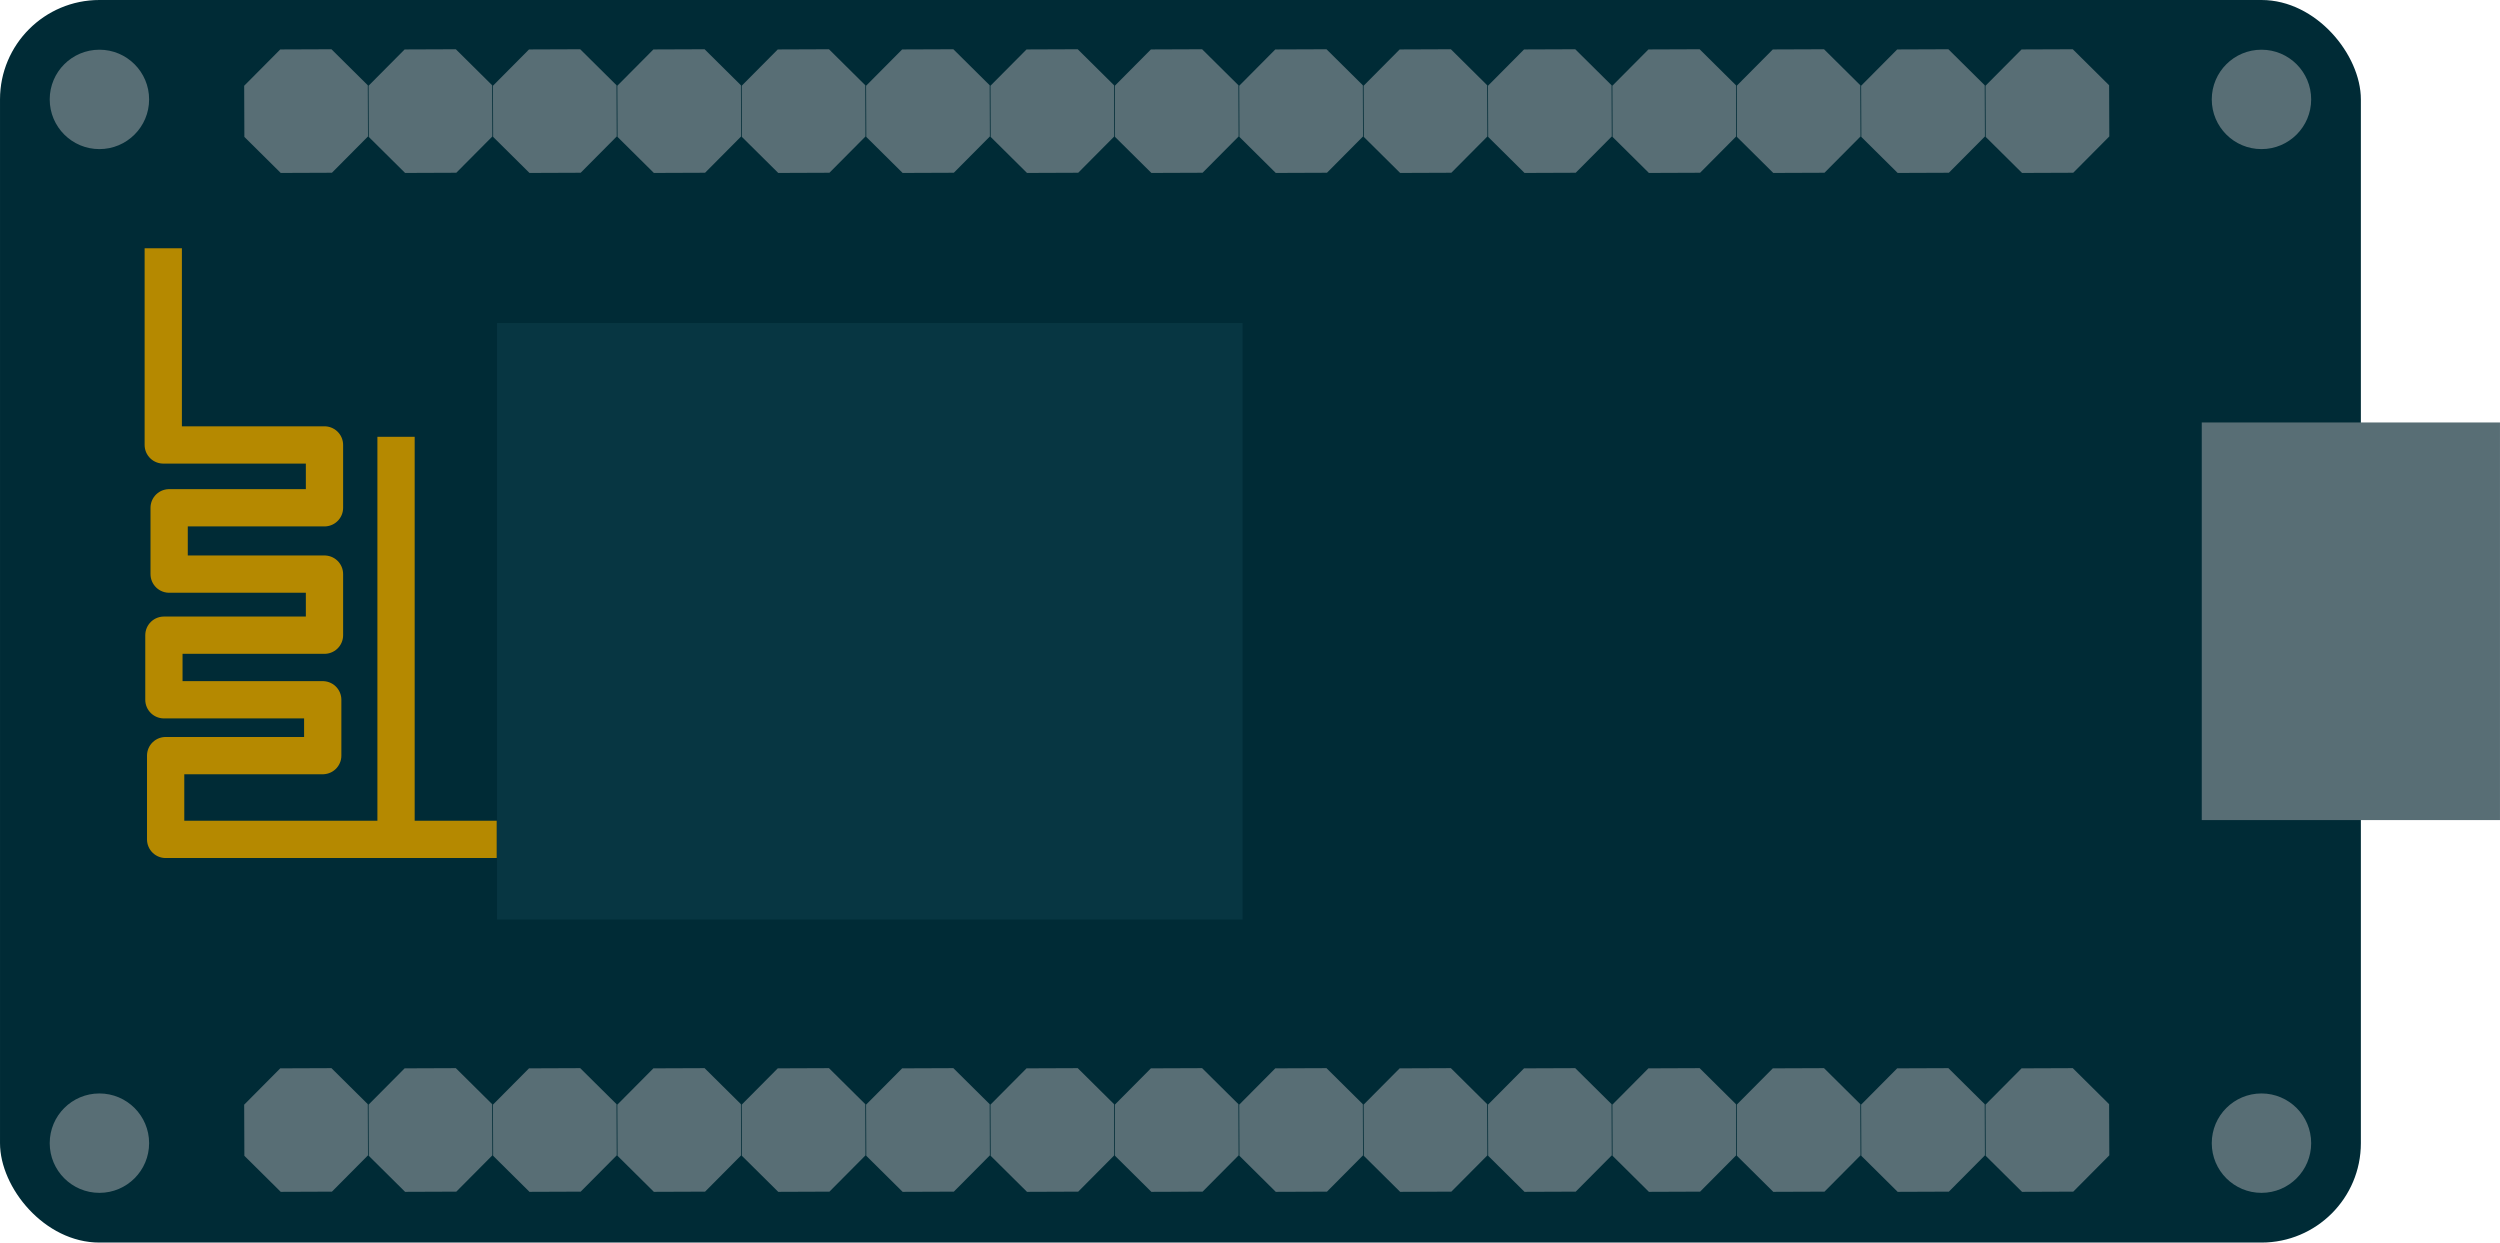 <?xml version="1.0" encoding="UTF-8" standalone="no"?>
<!-- Created with Inkscape (http://www.inkscape.org/) -->

<svg
   xmlns:dc="http://purl.org/dc/elements/1.1/"
   xmlns:cc="http://creativecommons.org/ns#"
   xmlns:rdf="http://www.w3.org/1999/02/22-rdf-syntax-ns#"
   xmlns:svg="http://www.w3.org/2000/svg"
   xmlns="http://www.w3.org/2000/svg"
   xmlns:sodipodi="http://sodipodi.sourceforge.net/DTD/sodipodi-0.dtd"
   xmlns:inkscape="http://www.inkscape.org/namespaces/inkscape"
   width="56.782mm"
   height="28.222mm"
   viewBox="0 0 201.196 100"
   id="svg5127"
   version="1.1"
   inkscape:version="0.91 r13725"
   sodipodi:docname="esp8266_.svg">
  <defs
     id="defs5129" />
  <sodipodi:namedview
     id="base"
     pagecolor="#ffffff"
     bordercolor="#666666"
     borderopacity="1.0"
     inkscape:pageopacity="0.0"
     inkscape:pageshadow="2"
     inkscape:zoom="1.1729863"
     inkscape:cx="100.59793"
     inkscape:cy="49.999998"
     inkscape:document-units="px"
     inkscape:current-layer="layer1"
     showgrid="false"
     fit-margin-top="0"
     fit-margin-left="0"
     fit-margin-right="0"
     fit-margin-bottom="0"
     inkscape:window-width="864"
     inkscape:window-height="404"
     inkscape:window-x="2231"
     inkscape:window-y="297"
     inkscape:window-maximized="0" />
  <g
     inkscape:label="Layer 1"
     inkscape:groupmode="layer"
     id="layer1"
     transform="translate(789.169,-739.505)">
    <rect
       style="fill:#002b36;fill-opacity:1;stroke:none;stroke-width:4;stroke-linecap:square;stroke-linejoin:round;stroke-miterlimit:4;stroke-dasharray:none;stroke-dashoffset:0;stroke-opacity:1"
       id="rect4474"
       width="190"
       height="100"
       x="-789.169"
       y="739.505"
       rx="8"
       ry="8" />
    <path
       style="fill:none;fill-rule:evenodd;stroke:#b58900;stroke-width:3;stroke-linecap:square;stroke-linejoin:round;stroke-miterlimit:4;stroke-dasharray:none;stroke-opacity:1"
       d="m -776.031,760.983 0,14.331 12.975,0 0,5.057 -12.501,0 0,5.338 12.501,0 0,4.916 -12.923,0 0,5.197 12.782,0 0,4.495 -12.642,0 0,6.742 25.143,0"
       id="path4148-0"
       inkscape:connector-curvature="0" />
    <path
       style="fill:none;fill-rule:evenodd;stroke:#b58900;stroke-width:3;stroke-linecap:square;stroke-linejoin:round;stroke-miterlimit:4;stroke-dasharray:none;stroke-opacity:1"
       d="m -757.297,776.157 0,30.481"
       id="path4150-2"
       inkscape:connector-curvature="0" />
    <circle
       style="fill:#586e75;fill-opacity:1;stroke:none;stroke-width:4;stroke-linecap:square;stroke-linejoin:round;stroke-miterlimit:4;stroke-dasharray:none;stroke-dashoffset:0;stroke-opacity:1"
       id="path4558"
       cx="-781.169"
       cy="831.505"
       r="4" />
    <circle
       style="fill:#586e75;fill-opacity:1;stroke:none;stroke-width:4;stroke-linecap:square;stroke-linejoin:round;stroke-miterlimit:4;stroke-dasharray:none;stroke-dashoffset:0;stroke-opacity:1"
       id="path4558-2"
       cx="-781.169"
       cy="747.505"
       r="4" />
    <circle
       style="fill:#586e75;fill-opacity:1;stroke:none;stroke-width:4;stroke-linecap:square;stroke-linejoin:round;stroke-miterlimit:4;stroke-dasharray:none;stroke-dashoffset:0;stroke-opacity:1"
       id="path4558-3"
       cx="-607.169"
       cy="831.505"
       r="4" />
    <circle
       style="fill:#586e75;fill-opacity:1;stroke:none;stroke-width:4;stroke-linecap:square;stroke-linejoin:round;stroke-miterlimit:4;stroke-dasharray:none;stroke-dashoffset:0;stroke-opacity:1"
       id="path4558-2-7"
       cx="-607.169"
       cy="747.505"
       r="4" />
    <rect
       style="fill:#073642;fill-opacity:1;stroke:none;stroke-width:4;stroke-linecap:square;stroke-linejoin:round;stroke-miterlimit:4;stroke-dasharray:none;stroke-dashoffset:0;stroke-opacity:1"
       id="rect4154-2"
       width="60"
       height="48"
       x="-749.169"
       y="765.505" />
    <rect
       style="fill:#586e75;fill-opacity:1;stroke:none;stroke-width:4;stroke-linecap:square;stroke-linejoin:round;stroke-miterlimit:4;stroke-dasharray:none;stroke-dashoffset:0;stroke-opacity:1"
       id="rect4215-3"
       width="24"
       height="32"
       x="-611.974"
       y="773.505" />
    <g
       transform="matrix(1.001,0,0,1,-806.551,487.675)"
       id="g4892-6">
      <path
         transform="matrix(0.094,0.012,-0.012,0.094,20.635,279.477)"
         d="m 362.761,648.72 -26.447,34.466 -43.072,5.67 -34.466,-26.447 -5.67,-43.072 26.447,-34.466 43.072,-5.67 34.466,26.447 z"
         inkscape:randomized="0"
         inkscape:rounded="0"
         inkscape:flatsided="true"
         sodipodi:arg2="0.65449847"
         sodipodi:arg1="0.26179939"
         sodipodi:r2="52.440662"
         sodipodi:r1="56.76136"
         sodipodi:cy="634.02869"
         sodipodi:cx="307.93359"
         sodipodi:sides="8"
         id="path4258-6-0-3-4"
         style="fill:#586e75;fill-opacity:1;stroke:none;stroke-width:4;stroke-linecap:square;stroke-linejoin:round;stroke-miterlimit:4;stroke-dasharray:none;stroke-dashoffset:0;stroke-opacity:1"
         sodipodi:type="star" />
      <path
         transform="matrix(0.094,0.012,-0.012,0.094,40.635,279.477)"
         d="m 362.761,648.72 -26.447,34.466 -43.072,5.67 -34.466,-26.447 -5.67,-43.072 26.447,-34.466 43.072,-5.67 34.466,26.447 z"
         inkscape:randomized="0"
         inkscape:rounded="0"
         inkscape:flatsided="true"
         sodipodi:arg2="0.65449847"
         sodipodi:arg1="0.26179939"
         sodipodi:r2="52.440662"
         sodipodi:r1="56.76136"
         sodipodi:cy="634.02869"
         sodipodi:cx="307.93359"
         sodipodi:sides="8"
         id="path4258-6-0-3-6-7"
         style="fill:#586e75;fill-opacity:1;stroke:none;stroke-width:4;stroke-linecap:square;stroke-linejoin:round;stroke-miterlimit:4;stroke-dasharray:none;stroke-dashoffset:0;stroke-opacity:1"
         sodipodi:type="star" />
      <path
         transform="matrix(0.094,0.012,-0.012,0.094,30.635,279.477)"
         d="m 362.761,648.72 -26.447,34.466 -43.072,5.67 -34.466,-26.447 -5.67,-43.072 26.447,-34.466 43.072,-5.67 34.466,26.447 z"
         inkscape:randomized="0"
         inkscape:rounded="0"
         inkscape:flatsided="true"
         sodipodi:arg2="0.65449847"
         sodipodi:arg1="0.26179939"
         sodipodi:r2="52.440662"
         sodipodi:r1="56.76136"
         sodipodi:cy="634.02869"
         sodipodi:cx="307.93359"
         sodipodi:sides="8"
         id="path4258-6-0-3-2-3"
         style="fill:#586e75;fill-opacity:1;stroke:none;stroke-width:4;stroke-linecap:square;stroke-linejoin:round;stroke-miterlimit:4;stroke-dasharray:none;stroke-dashoffset:0;stroke-opacity:1"
         sodipodi:type="star" />
      <path
         transform="matrix(0.094,0.012,-0.012,0.094,50.635,279.477)"
         d="m 362.761,648.72 -26.447,34.466 -43.072,5.67 -34.466,-26.447 -5.67,-43.072 26.447,-34.466 43.072,-5.67 34.466,26.447 z"
         inkscape:randomized="0"
         inkscape:rounded="0"
         inkscape:flatsided="true"
         sodipodi:arg2="0.65449847"
         sodipodi:arg1="0.26179939"
         sodipodi:r2="52.440662"
         sodipodi:r1="56.76136"
         sodipodi:cy="634.02869"
         sodipodi:cx="307.93359"
         sodipodi:sides="8"
         id="path4258-6-0-3-6-4-4"
         style="fill:#586e75;fill-opacity:1;stroke:none;stroke-width:4;stroke-linecap:square;stroke-linejoin:round;stroke-miterlimit:4;stroke-dasharray:none;stroke-dashoffset:0;stroke-opacity:1"
         sodipodi:type="star" />
      <path
         transform="matrix(0.094,0.012,-0.012,0.094,60.635,279.477)"
         d="m 362.761,648.72 -26.447,34.466 -43.072,5.67 -34.466,-26.447 -5.67,-43.072 26.447,-34.466 43.072,-5.67 34.466,26.447 z"
         inkscape:randomized="0"
         inkscape:rounded="0"
         inkscape:flatsided="true"
         sodipodi:arg2="0.65449847"
         sodipodi:arg1="0.26179939"
         sodipodi:r2="52.440662"
         sodipodi:r1="56.76136"
         sodipodi:cy="634.02869"
         sodipodi:cx="307.93359"
         sodipodi:sides="8"
         id="path4258-6-0-3-7-0"
         style="fill:#586e75;fill-opacity:1;stroke:none;stroke-width:4;stroke-linecap:square;stroke-linejoin:round;stroke-miterlimit:4;stroke-dasharray:none;stroke-dashoffset:0;stroke-opacity:1"
         sodipodi:type="star" />
      <path
         transform="matrix(0.094,0.012,-0.012,0.094,80.635,279.477)"
         d="m 362.761,648.72 -26.447,34.466 -43.072,5.67 -34.466,-26.447 -5.67,-43.072 26.447,-34.466 43.072,-5.67 34.466,26.447 z"
         inkscape:randomized="0"
         inkscape:rounded="0"
         inkscape:flatsided="true"
         sodipodi:arg2="0.65449847"
         sodipodi:arg1="0.26179939"
         sodipodi:r2="52.440662"
         sodipodi:r1="56.76136"
         sodipodi:cy="634.02869"
         sodipodi:cx="307.93359"
         sodipodi:sides="8"
         id="path4258-6-0-3-6-3-98"
         style="fill:#586e75;fill-opacity:1;stroke:none;stroke-width:4;stroke-linecap:square;stroke-linejoin:round;stroke-miterlimit:4;stroke-dasharray:none;stroke-dashoffset:0;stroke-opacity:1"
         sodipodi:type="star" />
      <path
         transform="matrix(0.094,0.012,-0.012,0.094,70.635,279.477)"
         d="m 362.761,648.72 -26.447,34.466 -43.072,5.67 -34.466,-26.447 -5.67,-43.072 26.447,-34.466 43.072,-5.67 34.466,26.447 z"
         inkscape:randomized="0"
         inkscape:rounded="0"
         inkscape:flatsided="true"
         sodipodi:arg2="0.65449847"
         sodipodi:arg1="0.26179939"
         sodipodi:r2="52.440662"
         sodipodi:r1="56.76136"
         sodipodi:cy="634.02869"
         sodipodi:cx="307.93359"
         sodipodi:sides="8"
         id="path4258-6-0-3-2-4-0"
         style="fill:#586e75;fill-opacity:1;stroke:none;stroke-width:4;stroke-linecap:square;stroke-linejoin:round;stroke-miterlimit:4;stroke-dasharray:none;stroke-dashoffset:0;stroke-opacity:1"
         sodipodi:type="star" />
      <path
         transform="matrix(0.094,0.012,-0.012,0.094,90.635,279.477)"
         d="m 362.761,648.72 -26.447,34.466 -43.072,5.67 -34.466,-26.447 -5.67,-43.072 26.447,-34.466 43.072,-5.67 34.466,26.447 z"
         inkscape:randomized="0"
         inkscape:rounded="0"
         inkscape:flatsided="true"
         sodipodi:arg2="0.65449847"
         sodipodi:arg1="0.26179939"
         sodipodi:r2="52.440662"
         sodipodi:r1="56.76136"
         sodipodi:cy="634.02869"
         sodipodi:cx="307.93359"
         sodipodi:sides="8"
         id="path4258-6-0-3-6-4-1-8"
         style="fill:#586e75;fill-opacity:1;stroke:none;stroke-width:4;stroke-linecap:square;stroke-linejoin:round;stroke-miterlimit:4;stroke-dasharray:none;stroke-dashoffset:0;stroke-opacity:1"
         sodipodi:type="star" />
      <path
         transform="matrix(0.094,0.012,-0.012,0.094,100.635,279.477)"
         d="m 362.761,648.72 -26.447,34.466 -43.072,5.67 -34.466,-26.447 -5.67,-43.072 26.447,-34.466 43.072,-5.67 34.466,26.447 z"
         inkscape:randomized="0"
         inkscape:rounded="0"
         inkscape:flatsided="true"
         sodipodi:arg2="0.65449847"
         sodipodi:arg1="0.26179939"
         sodipodi:r2="52.440662"
         sodipodi:r1="56.76136"
         sodipodi:cy="634.02869"
         sodipodi:cx="307.93359"
         sodipodi:sides="8"
         id="path4258-6-0-3-7-2-9"
         style="fill:#586e75;fill-opacity:1;stroke:none;stroke-width:4;stroke-linecap:square;stroke-linejoin:round;stroke-miterlimit:4;stroke-dasharray:none;stroke-dashoffset:0;stroke-opacity:1"
         sodipodi:type="star" />
      <path
         transform="matrix(0.094,0.012,-0.012,0.094,120.635,279.477)"
         d="m 362.761,648.72 -26.447,34.466 -43.072,5.67 -34.466,-26.447 -5.67,-43.072 26.447,-34.466 43.072,-5.67 34.466,26.447 z"
         inkscape:randomized="0"
         inkscape:rounded="0"
         inkscape:flatsided="true"
         sodipodi:arg2="0.65449847"
         sodipodi:arg1="0.26179939"
         sodipodi:r2="52.440662"
         sodipodi:r1="56.76136"
         sodipodi:cy="634.02869"
         sodipodi:cx="307.93359"
         sodipodi:sides="8"
         id="path4258-6-0-3-6-3-9-8"
         style="fill:#586e75;fill-opacity:1;stroke:none;stroke-width:4;stroke-linecap:square;stroke-linejoin:round;stroke-miterlimit:4;stroke-dasharray:none;stroke-dashoffset:0;stroke-opacity:1"
         sodipodi:type="star" />
      <path
         transform="matrix(0.094,0.012,-0.012,0.094,110.635,279.477)"
         d="m 362.761,648.72 -26.447,34.466 -43.072,5.67 -34.466,-26.447 -5.67,-43.072 26.447,-34.466 43.072,-5.67 34.466,26.447 z"
         inkscape:randomized="0"
         inkscape:rounded="0"
         inkscape:flatsided="true"
         sodipodi:arg2="0.65449847"
         sodipodi:arg1="0.26179939"
         sodipodi:r2="52.440662"
         sodipodi:r1="56.76136"
         sodipodi:cy="634.02869"
         sodipodi:cx="307.93359"
         sodipodi:sides="8"
         id="path4258-6-0-3-2-4-5-3"
         style="fill:#586e75;fill-opacity:1;stroke:none;stroke-width:4;stroke-linecap:square;stroke-linejoin:round;stroke-miterlimit:4;stroke-dasharray:none;stroke-dashoffset:0;stroke-opacity:1"
         sodipodi:type="star" />
      <path
         transform="matrix(0.094,0.012,-0.012,0.094,130.635,279.477)"
         d="m 362.761,648.72 -26.447,34.466 -43.072,5.67 -34.466,-26.447 -5.67,-43.072 26.447,-34.466 43.072,-5.67 34.466,26.447 z"
         inkscape:randomized="0"
         inkscape:rounded="0"
         inkscape:flatsided="true"
         sodipodi:arg2="0.65449847"
         sodipodi:arg1="0.26179939"
         sodipodi:r2="52.440662"
         sodipodi:r1="56.76136"
         sodipodi:cy="634.02869"
         sodipodi:cx="307.93359"
         sodipodi:sides="8"
         id="path4258-6-0-3-6-4-1-5-0"
         style="fill:#586e75;fill-opacity:1;stroke:none;stroke-width:4;stroke-linecap:square;stroke-linejoin:round;stroke-miterlimit:4;stroke-dasharray:none;stroke-dashoffset:0;stroke-opacity:1"
         sodipodi:type="star" />
      <path
         transform="matrix(0.094,0.012,-0.012,0.094,140.635,279.477)"
         d="m 362.761,648.72 -26.447,34.466 -43.072,5.67 -34.466,-26.447 -5.67,-43.072 26.447,-34.466 43.072,-5.67 34.466,26.447 z"
         inkscape:randomized="0"
         inkscape:rounded="0"
         inkscape:flatsided="true"
         sodipodi:arg2="0.65449847"
         sodipodi:arg1="0.26179939"
         sodipodi:r2="52.440662"
         sodipodi:r1="56.76136"
         sodipodi:cy="634.02869"
         sodipodi:cx="307.93359"
         sodipodi:sides="8"
         id="path4258-6-0-3-7-2-7-5"
         style="fill:#586e75;fill-opacity:1;stroke:none;stroke-width:4;stroke-linecap:square;stroke-linejoin:round;stroke-miterlimit:4;stroke-dasharray:none;stroke-dashoffset:0;stroke-opacity:1"
         sodipodi:type="star" />
      <path
         transform="matrix(0.094,0.012,-0.012,0.094,160.635,279.477)"
         d="m 362.761,648.72 -26.447,34.466 -43.072,5.67 -34.466,-26.447 -5.67,-43.072 26.447,-34.466 43.072,-5.67 34.466,26.447 z"
         inkscape:randomized="0"
         inkscape:rounded="0"
         inkscape:flatsided="true"
         sodipodi:arg2="0.65449847"
         sodipodi:arg1="0.26179939"
         sodipodi:r2="52.440662"
         sodipodi:r1="56.76136"
         sodipodi:cy="634.02869"
         sodipodi:cx="307.93359"
         sodipodi:sides="8"
         id="path4258-6-0-3-6-3-9-6-0"
         style="fill:#586e75;fill-opacity:1;stroke:none;stroke-width:4;stroke-linecap:square;stroke-linejoin:round;stroke-miterlimit:4;stroke-dasharray:none;stroke-dashoffset:0;stroke-opacity:1"
         sodipodi:type="star" />
      <path
         transform="matrix(0.094,0.012,-0.012,0.094,150.635,279.477)"
         d="m 362.761,648.72 -26.447,34.466 -43.072,5.67 -34.466,-26.447 -5.67,-43.072 26.447,-34.466 43.072,-5.67 34.466,26.447 z"
         inkscape:randomized="0"
         inkscape:rounded="0"
         inkscape:flatsided="true"
         sodipodi:arg2="0.65449847"
         sodipodi:arg1="0.26179939"
         sodipodi:r2="52.440662"
         sodipodi:r1="56.76136"
         sodipodi:cy="634.02869"
         sodipodi:cx="307.93359"
         sodipodi:sides="8"
         id="path4258-6-0-3-2-4-5-0-9"
         style="fill:#586e75;fill-opacity:1;stroke:none;stroke-width:4;stroke-linecap:square;stroke-linejoin:round;stroke-miterlimit:4;stroke-dasharray:none;stroke-dashoffset:0;stroke-opacity:1"
         sodipodi:type="star" />
    </g>
    <g
       transform="matrix(1.001,0,0,1,-806.551,405.675)"
       id="g4892-6-7">
      <path
         transform="matrix(0.094,0.012,-0.012,0.094,20.635,279.477)"
         d="m 362.761,648.72 -26.447,34.466 -43.072,5.67 -34.466,-26.447 -5.67,-43.072 26.447,-34.466 43.072,-5.67 34.466,26.447 z"
         inkscape:randomized="0"
         inkscape:rounded="0"
         inkscape:flatsided="true"
         sodipodi:arg2="0.65449847"
         sodipodi:arg1="0.26179939"
         sodipodi:r2="52.440662"
         sodipodi:r1="56.76136"
         sodipodi:cy="634.02869"
         sodipodi:cx="307.93359"
         sodipodi:sides="8"
         id="path4258-6-0-3-4-4"
         style="fill:#586e75;fill-opacity:1;stroke:none;stroke-width:4;stroke-linecap:square;stroke-linejoin:round;stroke-miterlimit:4;stroke-dasharray:none;stroke-dashoffset:0;stroke-opacity:1"
         sodipodi:type="star" />
      <path
         transform="matrix(0.094,0.012,-0.012,0.094,40.635,279.477)"
         d="m 362.761,648.72 -26.447,34.466 -43.072,5.67 -34.466,-26.447 -5.67,-43.072 26.447,-34.466 43.072,-5.67 34.466,26.447 z"
         inkscape:randomized="0"
         inkscape:rounded="0"
         inkscape:flatsided="true"
         sodipodi:arg2="0.65449847"
         sodipodi:arg1="0.26179939"
         sodipodi:r2="52.440662"
         sodipodi:r1="56.76136"
         sodipodi:cy="634.02869"
         sodipodi:cx="307.93359"
         sodipodi:sides="8"
         id="path4258-6-0-3-6-7-7"
         style="fill:#586e75;fill-opacity:1;stroke:none;stroke-width:4;stroke-linecap:square;stroke-linejoin:round;stroke-miterlimit:4;stroke-dasharray:none;stroke-dashoffset:0;stroke-opacity:1"
         sodipodi:type="star" />
      <path
         transform="matrix(0.094,0.012,-0.012,0.094,30.635,279.477)"
         d="m 362.761,648.72 -26.447,34.466 -43.072,5.67 -34.466,-26.447 -5.67,-43.072 26.447,-34.466 43.072,-5.67 34.466,26.447 z"
         inkscape:randomized="0"
         inkscape:rounded="0"
         inkscape:flatsided="true"
         sodipodi:arg2="0.65449847"
         sodipodi:arg1="0.26179939"
         sodipodi:r2="52.440662"
         sodipodi:r1="56.76136"
         sodipodi:cy="634.02869"
         sodipodi:cx="307.93359"
         sodipodi:sides="8"
         id="path4258-6-0-3-2-3-0"
         style="fill:#586e75;fill-opacity:1;stroke:none;stroke-width:4;stroke-linecap:square;stroke-linejoin:round;stroke-miterlimit:4;stroke-dasharray:none;stroke-dashoffset:0;stroke-opacity:1"
         sodipodi:type="star" />
      <path
         transform="matrix(0.094,0.012,-0.012,0.094,50.635,279.477)"
         d="m 362.761,648.72 -26.447,34.466 -43.072,5.67 -34.466,-26.447 -5.67,-43.072 26.447,-34.466 43.072,-5.67 34.466,26.447 z"
         inkscape:randomized="0"
         inkscape:rounded="0"
         inkscape:flatsided="true"
         sodipodi:arg2="0.65449847"
         sodipodi:arg1="0.26179939"
         sodipodi:r2="52.440662"
         sodipodi:r1="56.76136"
         sodipodi:cy="634.02869"
         sodipodi:cx="307.93359"
         sodipodi:sides="8"
         id="path4258-6-0-3-6-4-4-2"
         style="fill:#586e75;fill-opacity:1;stroke:none;stroke-width:4;stroke-linecap:square;stroke-linejoin:round;stroke-miterlimit:4;stroke-dasharray:none;stroke-dashoffset:0;stroke-opacity:1"
         sodipodi:type="star" />
      <path
         transform="matrix(0.094,0.012,-0.012,0.094,60.635,279.477)"
         d="m 362.761,648.72 -26.447,34.466 -43.072,5.67 -34.466,-26.447 -5.67,-43.072 26.447,-34.466 43.072,-5.67 34.466,26.447 z"
         inkscape:randomized="0"
         inkscape:rounded="0"
         inkscape:flatsided="true"
         sodipodi:arg2="0.65449847"
         sodipodi:arg1="0.26179939"
         sodipodi:r2="52.440662"
         sodipodi:r1="56.76136"
         sodipodi:cy="634.02869"
         sodipodi:cx="307.93359"
         sodipodi:sides="8"
         id="path4258-6-0-3-7-0-1"
         style="fill:#586e75;fill-opacity:1;stroke:none;stroke-width:4;stroke-linecap:square;stroke-linejoin:round;stroke-miterlimit:4;stroke-dasharray:none;stroke-dashoffset:0;stroke-opacity:1"
         sodipodi:type="star" />
      <path
         transform="matrix(0.094,0.012,-0.012,0.094,80.635,279.477)"
         d="m 362.761,648.72 -26.447,34.466 -43.072,5.67 -34.466,-26.447 -5.67,-43.072 26.447,-34.466 43.072,-5.67 34.466,26.447 z"
         inkscape:randomized="0"
         inkscape:rounded="0"
         inkscape:flatsided="true"
         sodipodi:arg2="0.65449847"
         sodipodi:arg1="0.26179939"
         sodipodi:r2="52.440662"
         sodipodi:r1="56.76136"
         sodipodi:cy="634.02869"
         sodipodi:cx="307.93359"
         sodipodi:sides="8"
         id="path4258-6-0-3-6-3-98-6"
         style="fill:#586e75;fill-opacity:1;stroke:none;stroke-width:4;stroke-linecap:square;stroke-linejoin:round;stroke-miterlimit:4;stroke-dasharray:none;stroke-dashoffset:0;stroke-opacity:1"
         sodipodi:type="star" />
      <path
         transform="matrix(0.094,0.012,-0.012,0.094,70.635,279.477)"
         d="m 362.761,648.72 -26.447,34.466 -43.072,5.67 -34.466,-26.447 -5.67,-43.072 26.447,-34.466 43.072,-5.67 34.466,26.447 z"
         inkscape:randomized="0"
         inkscape:rounded="0"
         inkscape:flatsided="true"
         sodipodi:arg2="0.65449847"
         sodipodi:arg1="0.26179939"
         sodipodi:r2="52.440662"
         sodipodi:r1="56.76136"
         sodipodi:cy="634.02869"
         sodipodi:cx="307.93359"
         sodipodi:sides="8"
         id="path4258-6-0-3-2-4-0-4"
         style="fill:#586e75;fill-opacity:1;stroke:none;stroke-width:4;stroke-linecap:square;stroke-linejoin:round;stroke-miterlimit:4;stroke-dasharray:none;stroke-dashoffset:0;stroke-opacity:1"
         sodipodi:type="star" />
      <path
         transform="matrix(0.094,0.012,-0.012,0.094,90.635,279.477)"
         d="m 362.761,648.72 -26.447,34.466 -43.072,5.67 -34.466,-26.447 -5.67,-43.072 26.447,-34.466 43.072,-5.67 34.466,26.447 z"
         inkscape:randomized="0"
         inkscape:rounded="0"
         inkscape:flatsided="true"
         sodipodi:arg2="0.65449847"
         sodipodi:arg1="0.26179939"
         sodipodi:r2="52.440662"
         sodipodi:r1="56.76136"
         sodipodi:cy="634.02869"
         sodipodi:cx="307.93359"
         sodipodi:sides="8"
         id="path4258-6-0-3-6-4-1-8-1"
         style="fill:#586e75;fill-opacity:1;stroke:none;stroke-width:4;stroke-linecap:square;stroke-linejoin:round;stroke-miterlimit:4;stroke-dasharray:none;stroke-dashoffset:0;stroke-opacity:1"
         sodipodi:type="star" />
      <path
         transform="matrix(0.094,0.012,-0.012,0.094,100.635,279.477)"
         d="m 362.761,648.72 -26.447,34.466 -43.072,5.67 -34.466,-26.447 -5.67,-43.072 26.447,-34.466 43.072,-5.67 34.466,26.447 z"
         inkscape:randomized="0"
         inkscape:rounded="0"
         inkscape:flatsided="true"
         sodipodi:arg2="0.65449847"
         sodipodi:arg1="0.26179939"
         sodipodi:r2="52.440662"
         sodipodi:r1="56.76136"
         sodipodi:cy="634.02869"
         sodipodi:cx="307.93359"
         sodipodi:sides="8"
         id="path4258-6-0-3-7-2-9-1"
         style="fill:#586e75;fill-opacity:1;stroke:none;stroke-width:4;stroke-linecap:square;stroke-linejoin:round;stroke-miterlimit:4;stroke-dasharray:none;stroke-dashoffset:0;stroke-opacity:1"
         sodipodi:type="star" />
      <path
         transform="matrix(0.094,0.012,-0.012,0.094,120.635,279.477)"
         d="m 362.761,648.72 -26.447,34.466 -43.072,5.67 -34.466,-26.447 -5.67,-43.072 26.447,-34.466 43.072,-5.67 34.466,26.447 z"
         inkscape:randomized="0"
         inkscape:rounded="0"
         inkscape:flatsided="true"
         sodipodi:arg2="0.65449847"
         sodipodi:arg1="0.26179939"
         sodipodi:r2="52.440662"
         sodipodi:r1="56.76136"
         sodipodi:cy="634.02869"
         sodipodi:cx="307.93359"
         sodipodi:sides="8"
         id="path4258-6-0-3-6-3-9-8-3"
         style="fill:#586e75;fill-opacity:1;stroke:none;stroke-width:4;stroke-linecap:square;stroke-linejoin:round;stroke-miterlimit:4;stroke-dasharray:none;stroke-dashoffset:0;stroke-opacity:1"
         sodipodi:type="star" />
      <path
         transform="matrix(0.094,0.012,-0.012,0.094,110.635,279.477)"
         d="m 362.761,648.72 -26.447,34.466 -43.072,5.67 -34.466,-26.447 -5.67,-43.072 26.447,-34.466 43.072,-5.67 34.466,26.447 z"
         inkscape:randomized="0"
         inkscape:rounded="0"
         inkscape:flatsided="true"
         sodipodi:arg2="0.65449847"
         sodipodi:arg1="0.26179939"
         sodipodi:r2="52.440662"
         sodipodi:r1="56.76136"
         sodipodi:cy="634.02869"
         sodipodi:cx="307.93359"
         sodipodi:sides="8"
         id="path4258-6-0-3-2-4-5-3-7"
         style="fill:#586e75;fill-opacity:1;stroke:none;stroke-width:4;stroke-linecap:square;stroke-linejoin:round;stroke-miterlimit:4;stroke-dasharray:none;stroke-dashoffset:0;stroke-opacity:1"
         sodipodi:type="star" />
      <path
         transform="matrix(0.094,0.012,-0.012,0.094,130.635,279.477)"
         d="m 362.761,648.72 -26.447,34.466 -43.072,5.67 -34.466,-26.447 -5.67,-43.072 26.447,-34.466 43.072,-5.67 34.466,26.447 z"
         inkscape:randomized="0"
         inkscape:rounded="0"
         inkscape:flatsided="true"
         sodipodi:arg2="0.65449847"
         sodipodi:arg1="0.26179939"
         sodipodi:r2="52.440662"
         sodipodi:r1="56.76136"
         sodipodi:cy="634.02869"
         sodipodi:cx="307.93359"
         sodipodi:sides="8"
         id="path4258-6-0-3-6-4-1-5-0-9"
         style="fill:#586e75;fill-opacity:1;stroke:none;stroke-width:4;stroke-linecap:square;stroke-linejoin:round;stroke-miterlimit:4;stroke-dasharray:none;stroke-dashoffset:0;stroke-opacity:1"
         sodipodi:type="star" />
      <path
         transform="matrix(0.094,0.012,-0.012,0.094,140.635,279.477)"
         d="m 362.761,648.72 -26.447,34.466 -43.072,5.67 -34.466,-26.447 -5.67,-43.072 26.447,-34.466 43.072,-5.67 34.466,26.447 z"
         inkscape:randomized="0"
         inkscape:rounded="0"
         inkscape:flatsided="true"
         sodipodi:arg2="0.65449847"
         sodipodi:arg1="0.26179939"
         sodipodi:r2="52.440662"
         sodipodi:r1="56.76136"
         sodipodi:cy="634.02869"
         sodipodi:cx="307.93359"
         sodipodi:sides="8"
         id="path4258-6-0-3-7-2-7-5-6"
         style="fill:#586e75;fill-opacity:1;stroke:none;stroke-width:4;stroke-linecap:square;stroke-linejoin:round;stroke-miterlimit:4;stroke-dasharray:none;stroke-dashoffset:0;stroke-opacity:1"
         sodipodi:type="star" />
      <path
         transform="matrix(0.094,0.012,-0.012,0.094,160.635,279.477)"
         d="m 362.761,648.72 -26.447,34.466 -43.072,5.67 -34.466,-26.447 -5.67,-43.072 26.447,-34.466 43.072,-5.67 34.466,26.447 z"
         inkscape:randomized="0"
         inkscape:rounded="0"
         inkscape:flatsided="true"
         sodipodi:arg2="0.65449847"
         sodipodi:arg1="0.26179939"
         sodipodi:r2="52.440662"
         sodipodi:r1="56.76136"
         sodipodi:cy="634.02869"
         sodipodi:cx="307.93359"
         sodipodi:sides="8"
         id="path4258-6-0-3-6-3-9-6-0-1"
         style="fill:#586e75;fill-opacity:1;stroke:none;stroke-width:4;stroke-linecap:square;stroke-linejoin:round;stroke-miterlimit:4;stroke-dasharray:none;stroke-dashoffset:0;stroke-opacity:1"
         sodipodi:type="star" />
      <path
         transform="matrix(0.094,0.012,-0.012,0.094,150.635,279.477)"
         d="m 362.761,648.72 -26.447,34.466 -43.072,5.67 -34.466,-26.447 -5.67,-43.072 26.447,-34.466 43.072,-5.67 34.466,26.447 z"
         inkscape:randomized="0"
         inkscape:rounded="0"
         inkscape:flatsided="true"
         sodipodi:arg2="0.65449847"
         sodipodi:arg1="0.26179939"
         sodipodi:r2="52.440662"
         sodipodi:r1="56.76136"
         sodipodi:cy="634.02869"
         sodipodi:cx="307.93359"
         sodipodi:sides="8"
         id="path4258-6-0-3-2-4-5-0-9-7"
         style="fill:#586e75;fill-opacity:1;stroke:none;stroke-width:4;stroke-linecap:square;stroke-linejoin:round;stroke-miterlimit:4;stroke-dasharray:none;stroke-dashoffset:0;stroke-opacity:1"
         sodipodi:type="star" />
    </g>
  </g>
</svg>
